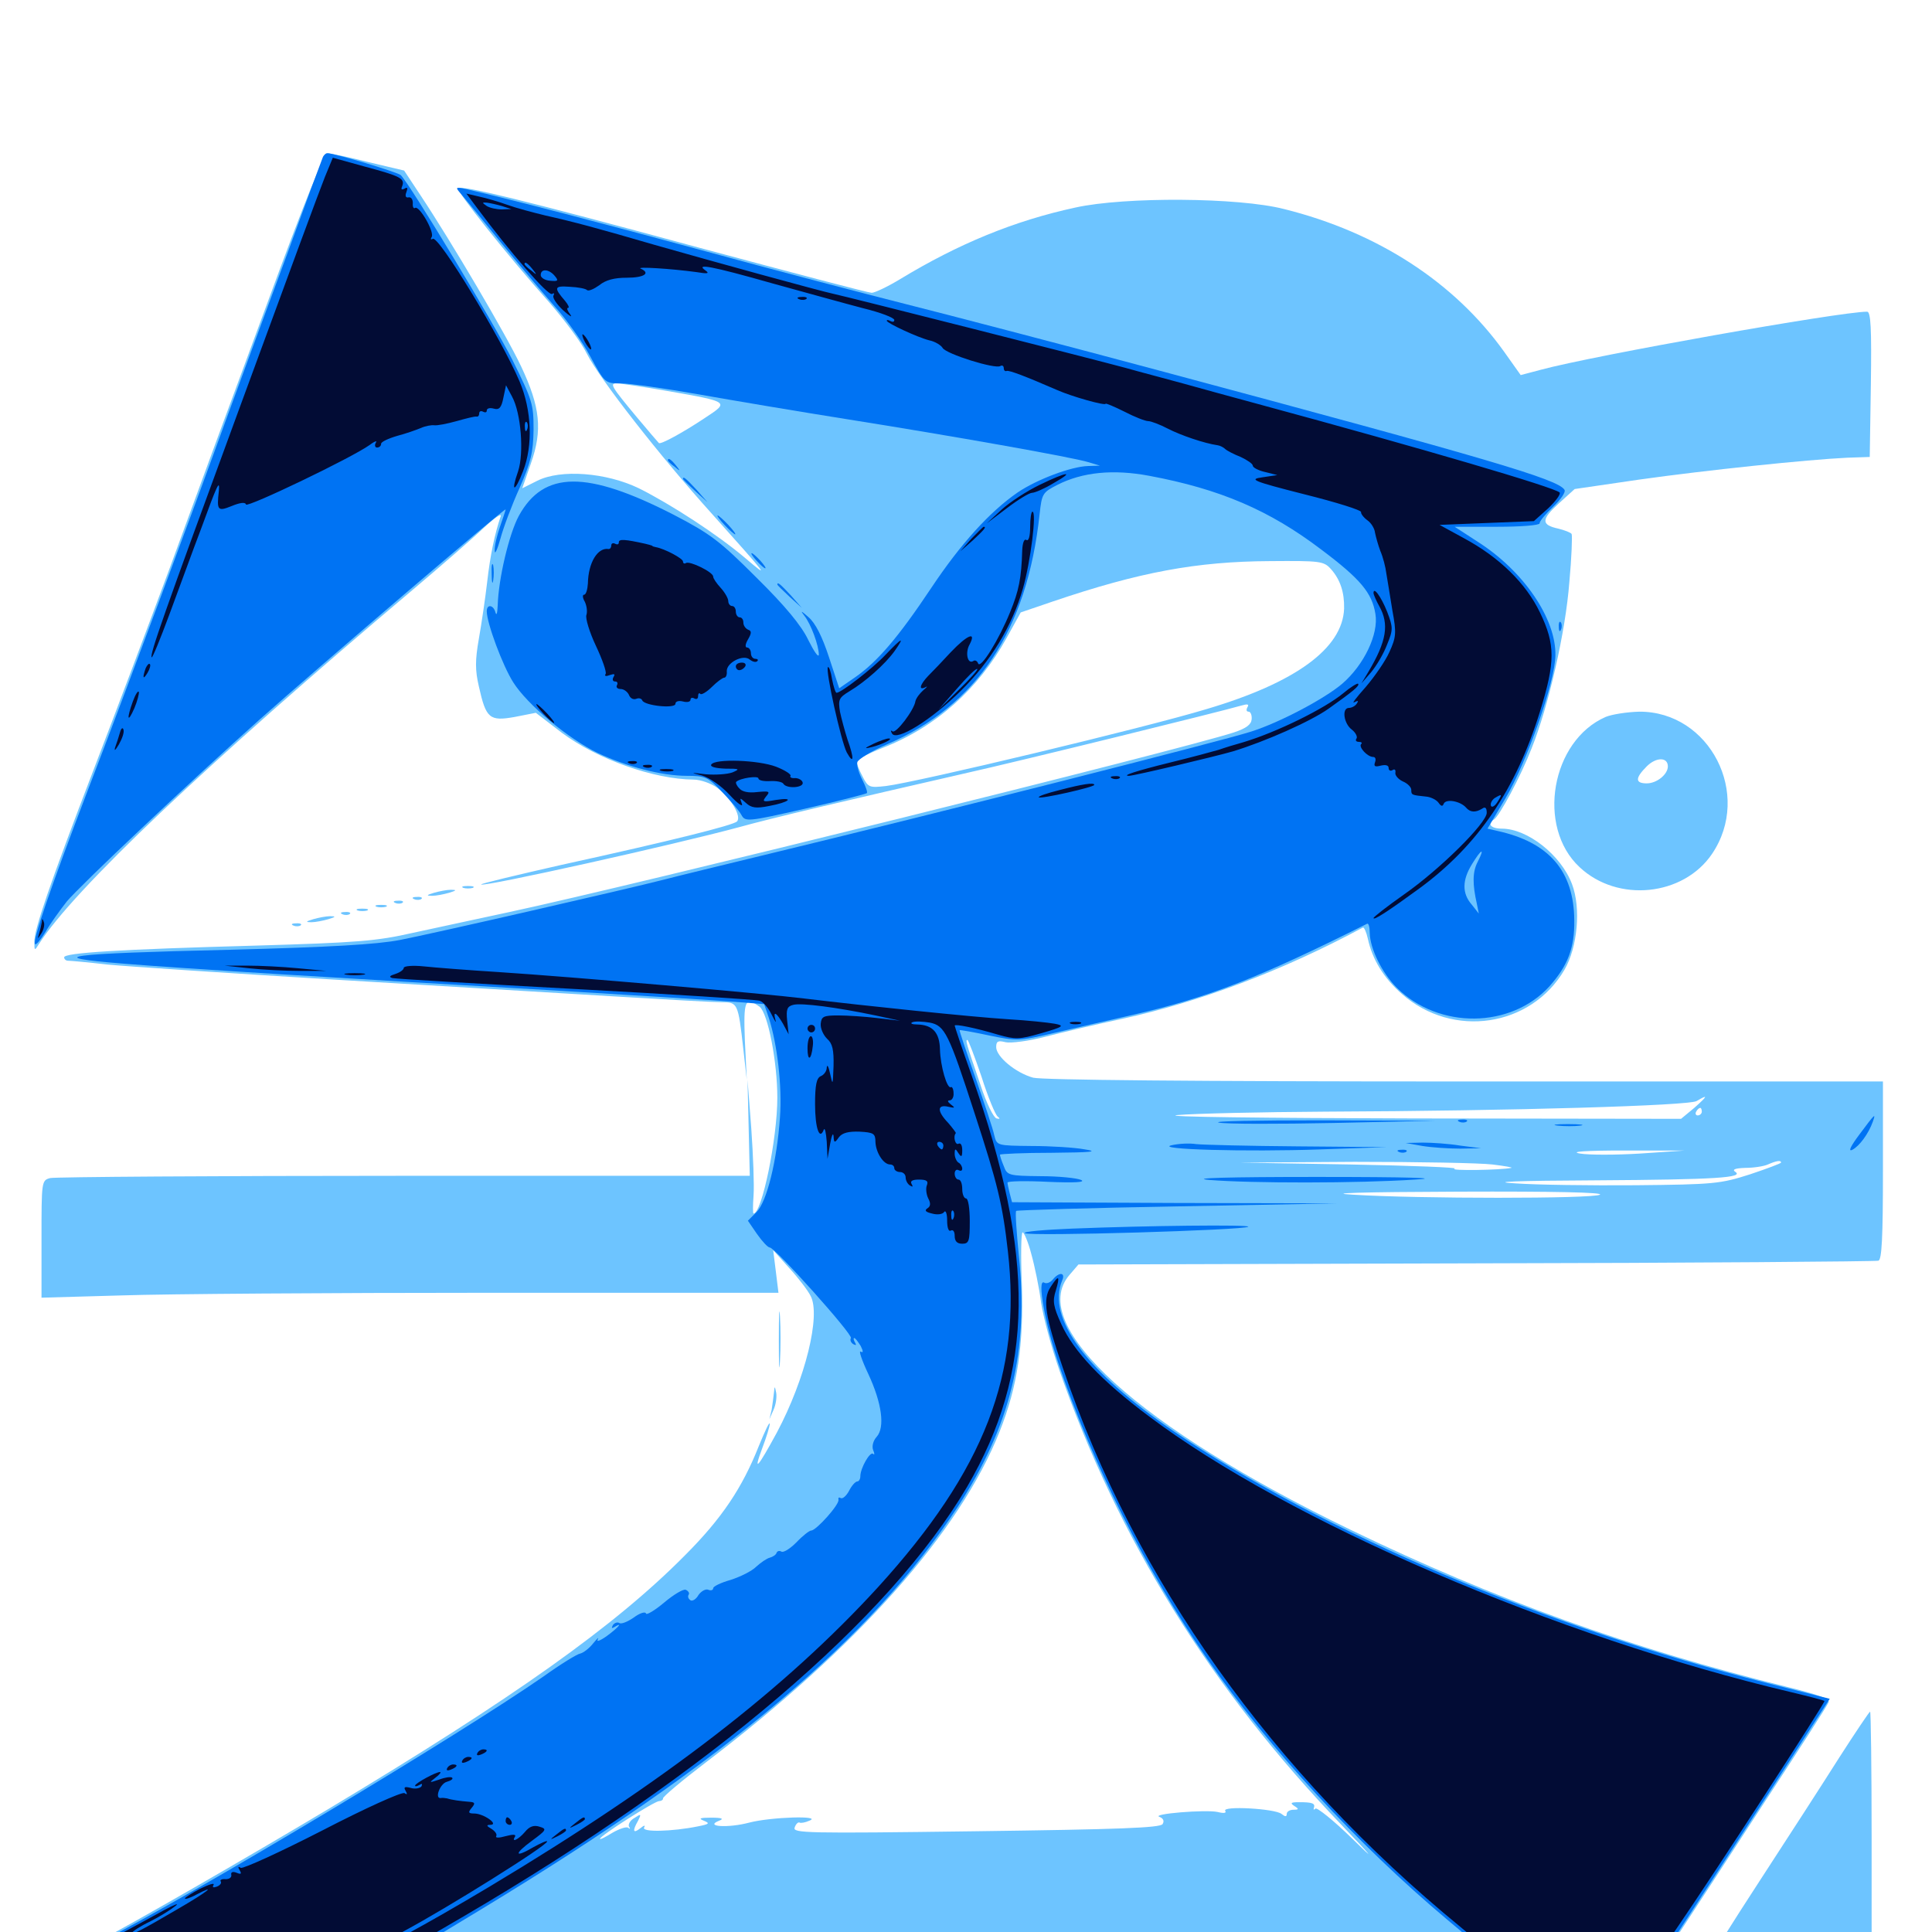<svg xmlns="http://www.w3.org/2000/svg" viewBox="0 -1000 1000 1000">
	<path fill="#6dc4ff" d="M137.305 -840.234C120.898 -795.898 98.633 -735.547 87.891 -706.055C76.953 -676.562 59.18 -629.492 48.438 -601.562C25.586 -541.992 17.578 -518.555 17.773 -512.305C17.773 -507.812 17.969 -507.812 20.117 -511.328C37.891 -539.258 106.836 -604.688 213.867 -694.922C228.906 -707.617 245.508 -722.07 250.781 -727.148C256.055 -732.031 259.766 -734.57 259.18 -732.812C256.055 -723.633 253.711 -712.5 252.148 -698.633C251.172 -690.234 249.219 -677.148 247.852 -669.336C245.898 -658.203 245.898 -653.125 247.852 -644.727C251.562 -628.125 253.32 -626.562 266.406 -628.906L277.344 -631.055L290.82 -620.703C309.18 -607.031 338.281 -596.68 358.984 -596.484C362.5 -596.484 368.164 -594.531 371.289 -592.188C378.32 -586.914 383.984 -577.344 381.445 -574.805C379.492 -572.852 347.656 -564.844 290.625 -552.344C267.383 -547.07 248.633 -542.578 249.023 -542.188C250.391 -540.82 348.633 -562.695 382.617 -571.875C399.414 -576.562 439.258 -585.938 499.023 -599.609C528.711 -606.25 632.422 -631.836 642.383 -634.766C645.703 -635.742 646.68 -635.547 645.703 -633.984C644.922 -632.617 645.117 -631.641 646.289 -631.641C647.266 -631.641 648.047 -629.883 647.852 -627.734C647.656 -625 645.117 -623.047 638.672 -620.898C610.352 -611.719 329.297 -541.992 263.672 -527.93C248.047 -524.609 225.781 -519.727 213.867 -517.188C194.922 -512.891 185.156 -512.109 132.031 -510.547C61.523 -508.594 33.203 -506.836 33.203 -504.492C33.203 -503.516 34.18 -502.734 35.156 -502.734C36.328 -502.734 45.312 -501.953 55.273 -500.781C65.234 -499.805 118.164 -496.289 172.852 -492.969C227.734 -489.648 293.555 -485.742 319.336 -484.18C345.117 -482.617 369.531 -481.25 373.438 -481.25C381.836 -481.25 382.031 -481.055 384.766 -456.836L386.523 -441.211L385.547 -461.328C384.766 -482.227 385.547 -484.375 393.164 -478.906C397.461 -475.586 402.344 -450.391 402.344 -431.836C402.344 -410.547 394.336 -371.875 390.039 -371.875C389.648 -371.875 389.648 -375.977 390.039 -381.25C390.43 -386.328 389.844 -401.953 388.867 -415.82L386.914 -441.211L387.5 -416.406L388.086 -391.406H209.18C110.742 -391.406 28.32 -390.82 25.977 -390.234C21.484 -389.062 21.484 -388.477 21.484 -358.594V-328.32L62.891 -329.492C85.547 -330.273 171.289 -330.859 253.516 -330.859H402.93L401.562 -341.992L400.195 -352.93L408.594 -343.555C413.281 -338.477 418.164 -332.031 419.531 -329.297C425 -319.336 416.797 -286.133 402.148 -258.594C392.188 -240.234 389.648 -237.305 394.531 -250.391C396.68 -256.055 398.438 -261.719 398.438 -263.086C398.242 -264.258 395.898 -259.18 392.773 -251.562C384.18 -229.883 373.633 -214.062 354.492 -194.922C318.359 -158.398 266.016 -121.289 170.312 -63.867C127.539 -38.281 67.773 -3.906 50.391 5.078C42.969 8.789 37.109 12.305 37.109 12.891C37.109 13.477 181.445 14.062 358.008 14.258C534.375 14.453 719.141 15.234 768.555 15.82L858.398 17.188L868.359 1.758C873.828 -6.641 893.555 -36.719 911.914 -65.039C930.469 -93.359 946.094 -117.578 946.484 -118.945C947.266 -120.703 940.43 -123.047 925.391 -126.758C844.336 -146.68 773.828 -172.07 699.414 -208.008C589.844 -260.938 531.25 -314.062 553.516 -340.039L558.203 -345.508L764.062 -346.094C877.148 -346.289 970.898 -347.07 972.266 -347.461C974.023 -348.047 974.609 -359.18 974.609 -394.336V-440.234H758.398C615.625 -440.234 539.453 -441.016 534.766 -442.188C525.586 -444.727 515.625 -453.125 515.625 -458.008C515.625 -461.133 516.602 -461.523 520.508 -460.547C523.047 -459.961 532.617 -461.133 541.406 -463.477C550.391 -465.82 567.969 -469.922 580.859 -472.656C621.094 -481.445 663.672 -497.461 705.469 -519.922C706.055 -520.117 707.227 -517.578 708.008 -514.062C710.352 -503.32 716.211 -493.75 725.586 -485.547C751.953 -462.305 792.383 -468.359 809.766 -498.047C816.602 -509.766 818.359 -530.078 813.672 -542.383C808.008 -557.422 790.625 -571.094 777.344 -571.094C771.68 -571.094 769.531 -573.633 773.242 -575.781C776.172 -577.734 786.914 -597.656 792.773 -612.695C801.562 -634.57 810.352 -673.047 812.305 -698.828C813.477 -711.523 813.867 -722.656 813.477 -723.633C812.891 -724.414 809.766 -725.586 806.641 -726.367C797.656 -728.32 797.656 -731.055 806.641 -739.258L815.039 -746.875L848.438 -751.758C883.008 -756.641 935.547 -762.109 956.055 -763.086L967.773 -763.477L968.359 -801.172C968.75 -829.688 968.359 -838.672 966.406 -838.672C952.539 -838.672 824.805 -816.016 797.461 -808.594L787.109 -805.859L778.516 -817.969C752.93 -853.711 713.281 -879.688 664.648 -891.797C641.211 -897.852 582.227 -898.242 556.641 -892.578C525 -885.742 496.094 -873.828 465.82 -855.469C459.375 -851.562 452.734 -848.438 451.172 -848.438C449.609 -848.438 409.57 -858.984 362.305 -871.68C270.898 -896.484 238.867 -904.297 237.109 -902.539C235.938 -901.367 262.305 -868.164 284.57 -843.164C292.188 -834.375 300.977 -822.656 303.711 -816.992C310.352 -803.906 341.602 -763.867 368.555 -733.984C398.242 -700.781 398.633 -700.195 385.742 -711.133C371.484 -723.242 347.461 -738.867 330.664 -747.266C313.672 -755.469 290.234 -757.227 278.125 -751.172L270.312 -747.266L274.805 -760.156C280.859 -777.344 279.688 -789.258 269.727 -810.352C262.305 -826.172 233.594 -875 217.578 -899.023L209.18 -911.719L191.016 -916.016C181.055 -918.555 171.484 -920.508 169.922 -920.703C167.773 -920.703 158.594 -898.242 137.305 -840.234ZM345.312 -797.656C377.734 -791.992 377.539 -791.992 365.039 -783.789C353.32 -775.977 341.797 -769.727 341.016 -770.703C340.625 -771.094 335.547 -776.953 329.688 -783.984C316.211 -800.195 315.43 -801.562 319.336 -801.562C321.094 -801.562 332.812 -799.805 345.312 -797.656ZM688.867 -705.469C693.75 -700 695.898 -693.359 695.703 -684.961C694.922 -664.453 670.703 -646.68 624.609 -633.008C593.164 -623.438 474.609 -595.117 458.594 -593.164C450 -592.188 449.414 -592.383 446.484 -598.047C444.727 -601.367 443.359 -604.883 443.359 -605.859C443.359 -606.836 449.414 -609.961 456.836 -612.891C484.375 -623.633 506.445 -643.359 521.094 -669.922L528.32 -683.008L544.922 -688.672C589.844 -703.906 619.336 -709.375 657.422 -709.57C683.398 -709.766 685.156 -709.57 688.867 -705.469ZM512.305 -462.305C513.477 -462.891 512.5 -463.281 509.766 -463.281C507.031 -463.281 506.055 -462.891 507.422 -462.305C508.594 -461.914 510.938 -461.914 512.305 -462.305ZM508.008 -442.773C511.328 -432.227 515.234 -422.852 516.406 -422.07C517.773 -420.898 517.578 -420.703 515.82 -421.094C514.258 -421.484 510.547 -429.102 507.617 -438.086C499.805 -460.938 499.609 -461.719 500.781 -461.719C501.172 -461.719 504.492 -453.125 508.008 -442.773ZM876.953 -426.562L870.117 -420.898L731.445 -421.094C655.078 -421.289 600.195 -421.875 609.375 -422.852C618.555 -423.633 652.734 -424.414 685.547 -424.609C784.18 -425 873.828 -427.734 878.125 -430.078C884.375 -433.789 883.984 -432.812 876.953 -426.562ZM880.859 -424.609C880.859 -423.633 879.883 -422.656 878.711 -422.656C877.734 -422.656 877.344 -423.633 877.93 -424.609C878.516 -425.781 879.492 -426.562 880.078 -426.562C880.469 -426.562 880.859 -425.781 880.859 -424.609ZM529.883 -415.43C532.227 -415.82 529.883 -416.211 524.414 -416.211C519.141 -416.211 516.992 -415.82 520.117 -415.43C523.047 -415.039 527.344 -415.039 529.883 -415.43ZM543.555 -415.43C544.727 -416.016 543.75 -416.406 541.016 -416.406C538.281 -416.406 537.305 -416.016 538.672 -415.43C539.844 -415.039 542.188 -415.039 543.555 -415.43ZM793.945 -415.039C730.078 -416.602 667.969 -416.406 641.602 -414.844C624.219 -413.672 625.781 -413.477 654.297 -413.477C672.07 -413.477 704.492 -412.5 726.562 -411.328C748.633 -410.156 789.062 -409.375 816.406 -409.57C865.234 -409.766 865.43 -409.766 833.008 -410.938L799.805 -412.109L823.242 -412.891C841.211 -413.477 834.375 -413.867 793.945 -415.039ZM865.82 -415.43C868.164 -415.82 865.82 -416.211 860.352 -416.211C855.078 -416.211 852.93 -415.82 856.055 -415.43C858.984 -415.039 863.281 -415.039 865.82 -415.43ZM692.969 -409.57C694.727 -410.156 692.773 -410.547 688.477 -410.352C684.18 -410.352 682.617 -409.961 685.156 -409.57C687.5 -409.18 691.016 -409.18 692.969 -409.57ZM849.023 -402.93C836.328 -402.148 822.266 -402.148 817.773 -402.93C812.305 -403.906 820.312 -404.492 840.82 -404.492H872.07ZM793.555 -399.805C795.898 -400.195 793.945 -400.586 789.062 -400.586C784.18 -400.586 782.227 -400.195 784.766 -399.805C787.109 -399.414 791.016 -399.414 793.555 -399.805ZM772.461 -397.266C778.906 -396.484 783.398 -395.703 782.227 -395.508C776.953 -394.336 749.609 -393.945 752.93 -395.117C755.078 -395.703 730.859 -396.68 699.219 -397.266L641.602 -398.242L701.172 -398.633C733.984 -398.633 766.016 -398.047 772.461 -397.266ZM921.875 -398.242C921.875 -397.852 914.648 -395.117 905.859 -392.188C890.625 -387.305 887.305 -386.914 846.68 -386.523C823.047 -386.328 794.922 -386.719 784.18 -387.5C770.703 -388.281 783.984 -388.867 826.367 -389.062C888.281 -389.453 903.125 -390.43 898.047 -393.555C896.484 -394.727 898.242 -395.312 903.32 -395.508C907.617 -395.508 912.891 -396.289 915.039 -397.266C919.531 -399.219 921.875 -399.609 921.875 -398.242ZM847.266 -395.898C849.023 -396.484 847.461 -396.875 843.75 -396.875C840.039 -396.875 838.477 -396.484 840.43 -395.898C842.188 -395.508 845.312 -395.508 847.266 -395.898ZM628.516 -393.945C630.273 -394.531 628.32 -394.922 624.023 -394.727C619.727 -394.727 618.164 -394.336 620.703 -393.945C623.047 -393.555 626.562 -393.555 628.516 -393.945ZM810.156 -393.945C814.062 -394.336 810.352 -394.727 801.758 -394.727C793.164 -394.727 789.844 -394.336 794.531 -393.945C799.023 -393.555 806.055 -393.555 810.156 -393.945ZM664.648 -391.992C669.141 -392.383 665.43 -392.773 656.25 -392.773C647.07 -392.773 643.359 -392.383 648.047 -391.992C652.539 -391.602 659.961 -391.602 664.648 -391.992ZM828.125 -381.641C824.805 -379.492 733.594 -379.492 700.195 -381.641C685.742 -382.422 703.711 -383.008 754.883 -383.203C804.688 -383.398 830.078 -382.812 828.125 -381.641ZM841.406 -380.273C843.164 -380.859 841.602 -381.25 837.891 -381.25C834.18 -381.25 832.617 -380.859 834.57 -380.273C836.328 -379.883 839.453 -379.883 841.406 -380.273ZM659.766 -372.461C662.695 -372.852 659.766 -373.242 653.32 -373.242C646.875 -373.242 644.531 -372.852 648.047 -372.461C651.562 -372.07 656.836 -372.07 659.766 -372.461ZM697.852 -368.555C699.023 -369.141 697.656 -369.531 694.336 -369.531C691.211 -369.531 690.039 -369.141 691.992 -368.555C693.75 -368.164 696.484 -368.164 697.852 -368.555ZM533.789 -350.977C535.547 -344.727 537.891 -333.398 538.867 -325.781C540.039 -318.164 544.141 -302.93 548.047 -291.602C578.32 -204.102 626.953 -125.586 694.141 -55.664C710.938 -38.086 712.5 -35.938 700 -48.242C690.43 -57.617 681.641 -64.648 680.859 -63.867C680.078 -63.086 679.688 -63.281 680.078 -64.258C680.859 -66.602 679.297 -67.188 672.461 -67.188C668.164 -67.188 667.578 -66.797 669.922 -65.234C672.461 -63.672 672.266 -63.281 669.531 -63.281C667.578 -63.281 666.016 -62.305 666.016 -61.133C666.016 -59.57 665.234 -59.57 663.281 -61.133C659.961 -63.867 632.422 -65.43 634.18 -62.695C634.961 -61.523 633.398 -61.328 630.273 -62.109C624.219 -63.477 595.312 -61.133 600.195 -59.57C602.148 -58.789 602.734 -57.422 601.758 -55.859C600.586 -53.906 579.102 -53.125 505.078 -52.148C416.992 -50.977 410.156 -51.172 411.328 -54.102C411.914 -55.859 413.086 -57.031 413.867 -56.641C414.453 -56.25 416.797 -56.641 418.945 -57.617C425.977 -60.352 399.219 -59.57 387.891 -56.641C376.953 -53.711 364.258 -54.492 372.266 -57.617C374.805 -58.594 373.828 -59.18 368.164 -59.18C362.305 -59.18 361.328 -58.789 364.258 -57.617C367.578 -56.25 367.188 -55.859 361.328 -54.688C347.852 -51.953 331.836 -51.562 333.398 -54.102C334.18 -55.469 333.398 -55.273 331.445 -53.711C327.734 -50.781 327.148 -52.148 330.273 -57.617C332.031 -61.133 331.836 -61.328 328.32 -58.984C326.172 -57.812 325 -55.664 325.586 -54.492C326.367 -53.516 326.172 -53.125 325.195 -53.906C324.414 -54.688 320.703 -53.516 316.992 -51.367C313.477 -49.219 310.547 -47.656 310.547 -48.242C310.547 -49.805 338.867 -67.773 341.211 -67.773C342.383 -67.773 343.359 -68.555 343.164 -69.141C342.969 -69.922 352.93 -78.32 365.234 -87.695C443.945 -147.656 496.68 -206.836 517.383 -258.984C526.758 -282.617 529.883 -303.906 528.906 -335.352C528.32 -350 528.516 -362.109 529.297 -362.109C530.078 -362.109 532.227 -357.031 533.789 -350.977ZM714.062 -357.617C712.109 -359.57 675.781 -359.961 675.781 -358.008C675.781 -357.031 667.578 -356.055 657.812 -355.859C641.797 -355.664 641.016 -355.469 650.391 -354.297C670.703 -352.148 712.5 -352.148 713.867 -354.297C714.648 -355.469 714.648 -357.031 714.062 -357.617ZM827.148 -356.25C825.195 -359.18 796.68 -358.789 797.461 -355.859C797.656 -353.906 791.797 -353.125 773.438 -352.734C721.289 -351.758 734.766 -351.172 810.547 -351.172C861.914 -351.172 878.125 -351.562 856.445 -352.344C838.281 -352.93 824.414 -353.711 825.781 -353.906C827.148 -354.102 827.734 -355.273 827.148 -356.25ZM652.344 -60.547C652.344 -60.938 649.805 -61.328 646.484 -61.328C643.359 -61.328 640.625 -60.547 640.625 -59.766C640.625 -58.789 643.359 -58.398 646.484 -58.984C649.805 -59.375 652.344 -60.156 652.344 -60.547ZM701.758 -413.477C699.805 -414.062 700.977 -414.453 704.102 -414.453C707.422 -414.453 708.789 -414.062 707.617 -413.477C706.25 -413.086 703.516 -413.086 701.758 -413.477ZM831.055 -628.906C802.93 -616.602 795.117 -572.07 817.578 -551.172C837.305 -532.617 871.289 -536.133 886.133 -558.008C907.031 -588.867 884.961 -631.836 848.438 -631.641C841.992 -631.445 834.375 -630.273 831.055 -628.906ZM863.281 -603.32C863.281 -599.219 857.617 -594.531 852.344 -594.531C846.289 -594.531 846.289 -597.266 852.344 -603.32C857.227 -608.203 863.281 -608.203 863.281 -603.32ZM239.844 -540.43C238.477 -541.016 239.453 -541.406 242.188 -541.406C244.922 -541.406 245.898 -541.016 244.727 -540.43C243.359 -540.039 241.016 -540.039 239.844 -540.43ZM224.609 -537.891C220.703 -536.719 220.508 -536.328 223.633 -536.328C225.781 -536.328 229.688 -537.109 232.422 -537.891C236.328 -539.062 236.523 -539.453 233.398 -539.453C231.25 -539.453 227.344 -538.672 224.609 -537.891ZM214.453 -534.57C212.891 -535.156 213.477 -535.742 215.625 -535.742C217.773 -535.938 218.945 -535.352 218.164 -534.766C217.578 -534.18 215.82 -533.984 214.453 -534.57ZM204.688 -532.617C203.125 -533.203 203.711 -533.789 205.859 -533.789C208.008 -533.984 209.18 -533.398 208.398 -532.812C207.812 -532.227 206.055 -532.031 204.688 -532.617ZM194.922 -530.664C193.555 -531.25 194.531 -531.641 197.266 -531.641C200 -531.641 200.977 -531.25 199.805 -530.664C198.438 -530.273 196.094 -530.273 194.922 -530.664ZM185.156 -528.711C183.789 -529.297 184.766 -529.688 187.5 -529.688C190.234 -529.688 191.211 -529.297 190.039 -528.711C188.672 -528.32 186.328 -528.32 185.156 -528.711ZM177.344 -526.758C175.781 -527.344 176.367 -527.93 178.516 -527.93C180.664 -528.125 181.836 -527.539 181.055 -526.953C180.469 -526.367 178.711 -526.172 177.344 -526.758ZM162.109 -524.219C158.203 -523.047 158.008 -522.656 161.133 -522.656C163.281 -522.656 167.188 -523.438 169.922 -524.219C173.828 -525.391 174.023 -525.781 170.898 -525.781C168.75 -525.781 164.844 -525 162.109 -524.219ZM151.953 -520.898C150.391 -521.484 150.977 -522.07 153.125 -522.07C155.273 -522.266 156.445 -521.68 155.664 -521.094C155.078 -520.508 153.32 -520.312 151.953 -520.898ZM403.125 -306.445C403.125 -293.555 403.32 -288.477 403.711 -295.312C404.102 -301.953 404.102 -312.5 403.711 -318.75C403.32 -324.805 403.125 -319.336 403.125 -306.445ZM400.586 -279.102C400.391 -276.953 399.805 -273.047 399.414 -270.312L398.242 -265.43L400.391 -270.312C401.562 -272.852 402.148 -276.758 401.758 -279.102C400.977 -282.812 400.977 -282.812 400.586 -279.102ZM951.953 -90.234C943.555 -76.953 925 -48.242 910.742 -26.367C896.484 -4.492 884.766 14.258 884.766 15.039C884.766 16.016 903.711 16.797 926.758 16.797H968.75V-48.633C968.75 -84.57 968.359 -114.062 967.969 -114.062C967.578 -114.062 960.352 -103.32 951.953 -90.234Z"/>
	<path fill="#0073f3" d="M166.992 -918.359C166.406 -916.992 158.008 -894.336 148.438 -867.969C138.672 -841.602 125 -804.688 118.164 -785.938C100 -735.742 65.43 -642.969 45.312 -590.625C25.977 -540.039 16.602 -512.695 18.164 -511.328C18.75 -510.742 21.094 -513.672 23.633 -517.773C25.977 -521.875 31.055 -528.906 34.57 -533.398C41.211 -541.406 98.633 -595.703 134.766 -627.93C164.844 -654.688 261.719 -737.5 261.719 -736.328C261.719 -735.938 260.352 -731.836 258.789 -727.344C257.227 -722.852 255.859 -717.188 256.055 -714.844C256.055 -712.695 257.422 -715.43 258.984 -721.094C260.547 -726.953 265.039 -738.867 268.945 -747.461C274.805 -760.938 275.977 -765.625 276.172 -777.539C276.172 -790.82 275.586 -792.773 265.234 -813.672C255.664 -832.617 212.5 -904.297 207.422 -909.375C206.055 -910.742 173.242 -920.703 169.336 -920.703C168.555 -920.703 167.383 -919.531 166.992 -918.359ZM238.477 -899.805C240.039 -897.852 249.414 -886.719 258.984 -874.805C268.555 -863.086 281.25 -848.047 287.109 -841.406C292.969 -834.961 301.367 -823.242 305.469 -815.625C313.086 -801.562 313.281 -801.562 321.289 -801.562C325.781 -801.562 343.945 -799.023 361.523 -795.898C379.102 -792.773 413.867 -786.914 438.477 -783.008C492.578 -774.414 555.469 -763.281 563.477 -760.742L569.336 -758.984L563.281 -758.789C554.492 -758.594 536.523 -751.758 526.758 -745.117C512.305 -735.156 497.266 -718.555 482.031 -695.703C464.844 -669.922 453.906 -657.227 442.578 -649.414L434.375 -643.75L429.102 -659.766C425.586 -670.508 422.07 -677.539 418.359 -680.664C414.844 -683.789 414.062 -684.18 416.211 -681.445C419.727 -677.148 423.828 -665.82 423.828 -661.133C423.633 -659.375 421.289 -662.891 418.359 -668.75C414.844 -676.172 406.445 -686.328 391.602 -700.977C372.461 -720.117 367.773 -723.633 348.633 -733.594C303.711 -756.641 281.445 -756.445 268.555 -733.008C263.477 -723.633 258.008 -700.391 257.617 -686.719C257.422 -682.617 257.031 -681.055 256.445 -683.008C255.469 -686.914 251.953 -687.5 251.953 -683.594C251.953 -677.539 260.156 -655.469 265.625 -646.875C272.852 -635.352 294.141 -617.578 309.57 -610.156C324.609 -603.125 342.578 -598.438 355.469 -598.438C365.039 -598.438 366.406 -597.852 373.828 -590.039C378.125 -585.547 382.812 -580.078 383.789 -578.125C385.742 -574.609 386.914 -574.609 416.797 -581.445C433.984 -585.352 448.242 -589.062 448.633 -589.453C449.219 -589.844 448.047 -592.969 446.289 -596.484C444.531 -599.805 443.359 -603.906 443.75 -605.469C444.141 -607.031 451.172 -611.328 459.375 -614.844C505.859 -634.961 531.641 -673.828 538.086 -733.789C539.258 -744.531 539.648 -745.117 547.266 -749.023C560.352 -755.664 576.172 -757.227 594.922 -753.711C631.445 -746.875 657.031 -735.938 683.789 -715.625C704.102 -700.391 710.156 -693.164 711.914 -682.227C713.672 -671.875 706.055 -655.859 694.727 -646.094C685.547 -638.281 662.305 -625.977 647.461 -621.289C632.227 -616.406 486.914 -579.492 395.508 -557.422C373.047 -551.953 349.609 -546.289 343.75 -544.727C324.805 -539.844 224.219 -516.797 207.031 -513.477C194.922 -511.133 171.289 -509.766 119.141 -508.398C33.984 -506.445 20.508 -504.688 64.453 -501.172C95.898 -498.633 171.875 -493.945 291.016 -487.109C329.102 -484.766 368.164 -482.422 377.93 -481.641L395.508 -480.273L398.047 -472.852C402.344 -459.18 404.883 -437.695 403.711 -421.68C402.148 -399.023 396.875 -377.93 391.602 -372.656L387.109 -368.164L391.797 -361.328C394.531 -357.422 397.461 -354.297 398.438 -354.297C401.172 -354.297 441.602 -309.18 440.43 -307.422C439.844 -306.445 440.43 -305.078 441.602 -304.297C443.164 -303.516 443.359 -303.711 442.578 -305.078C441.797 -306.445 441.602 -307.422 442.188 -307.422C442.773 -307.422 444.141 -305.469 445.508 -303.32C446.875 -300.586 446.875 -299.609 445.508 -300.391C444.336 -301.172 446.094 -295.898 449.414 -288.867C456.445 -273.828 458.203 -261.133 453.711 -256.25C451.953 -254.297 451.172 -251.367 451.953 -249.414C452.734 -247.656 452.734 -246.68 451.953 -247.461C450.391 -249.023 445.312 -240.039 445.312 -235.938C445.312 -234.375 444.531 -233.203 443.75 -233.203C442.773 -233.203 440.82 -231.055 439.453 -228.32C438.086 -225.781 436.133 -224.023 435.156 -224.609C434.18 -225.195 433.789 -224.805 433.984 -223.828C434.766 -221.484 422.461 -207.812 419.922 -207.812C418.945 -207.812 415.43 -205.078 412.305 -201.758C408.984 -198.438 405.664 -196.289 404.492 -196.875C403.516 -197.461 402.344 -197.266 401.953 -196.289C401.758 -195.312 400 -194.141 398.438 -193.75C396.875 -193.359 393.75 -191.211 391.406 -189.062C389.062 -186.719 383.008 -183.789 378.125 -182.227C373.242 -180.859 369.141 -178.906 369.141 -177.93C369.141 -176.953 367.969 -176.562 366.602 -177.148C365.234 -177.734 362.891 -176.367 361.523 -174.414C360.352 -172.266 358.398 -171.094 357.422 -171.68C356.25 -172.461 355.859 -173.633 356.445 -174.609C357.031 -175.391 356.25 -176.562 354.883 -177.148C353.516 -177.539 348.633 -174.609 343.75 -170.508C338.867 -166.406 334.57 -163.867 334.375 -164.844C333.984 -166.016 331.055 -165.039 327.93 -162.695C324.805 -160.547 321.484 -159.18 320.508 -159.961C319.531 -160.547 317.969 -159.961 317.188 -158.789C316.406 -157.227 316.602 -157.031 317.969 -157.812C322.656 -160.742 320.117 -157.617 314.258 -153.32C310.742 -150.781 308.594 -150 309.375 -151.367C310.156 -152.93 309.18 -151.953 307.031 -149.414C304.883 -146.68 301.953 -144.531 300.391 -144.141C298.828 -143.945 290.234 -138.672 281.25 -132.227C237.891 -102.148 103.906 -21.68 50.391 6.055C44.141 9.375 39.062 12.305 39.062 12.891C39.062 13.477 77.539 13.477 124.414 12.891L209.961 11.914L250 -12.305C375.586 -88.477 451.367 -152.344 495.508 -219.727C523.047 -261.914 532.617 -300.781 527.344 -350.195C526.172 -362.305 525.391 -372.656 525.977 -373.242C526.562 -373.633 564.258 -374.805 609.766 -375.586L692.383 -377.148L608.203 -377.344L523.828 -377.734L522.656 -382.227C522.07 -384.57 521.484 -387.109 521.484 -387.891C521.484 -388.672 530.859 -388.867 542.578 -388.281C556.445 -387.695 562.109 -388.086 559.57 -389.258C557.422 -390.234 548.047 -391.211 538.477 -391.211C522.07 -391.406 521.289 -391.602 519.531 -396.484C518.359 -399.219 517.578 -401.758 517.578 -402.344C517.578 -402.734 529.688 -403.32 544.531 -403.32C565.039 -403.516 568.945 -403.906 561.523 -405.078C556.25 -406.055 543.75 -406.836 533.789 -406.836C516.016 -407.031 516.016 -407.031 514.648 -412.305C514.062 -415.43 509.57 -428.711 504.883 -442.188C500.195 -455.469 496.484 -466.602 496.68 -466.797C496.875 -466.992 503.711 -465.82 511.914 -464.062C526.172 -461.133 527.539 -461.133 545.117 -465.234C555.273 -467.578 573.633 -471.875 585.938 -474.609C625.977 -483.789 651.758 -493.945 707.617 -521.875C708.398 -522.266 708.984 -520.117 708.984 -516.992C709.18 -508.984 715.234 -496.484 723.047 -488.672C744.727 -467.188 782.031 -467.578 801.953 -489.453C811.523 -500.195 815.039 -509.375 814.844 -523.633C814.648 -549.219 801.758 -564.062 775 -569.922L769.922 -571.094L779.297 -586.914C790.234 -605.469 804.883 -646.875 805.078 -660.742C805.469 -679.688 788.672 -704.492 764.648 -719.727L752.93 -727.344H775C787.305 -727.344 796.875 -728.125 796.875 -729.102C796.875 -730.273 800 -733.984 803.906 -737.695C807.812 -741.406 810.547 -745.312 809.766 -746.484C806.445 -751.953 770.508 -762.5 600 -808.203C549.023 -821.875 489.844 -837.305 468.164 -842.773C446.484 -848.242 400.195 -860.352 365.234 -869.922C311.328 -884.57 265.625 -896.484 241.211 -902.148C235.742 -903.32 235.547 -903.125 238.477 -899.805ZM764.844 -553.906C762.109 -548.633 762.109 -542.383 764.453 -532.031L765.43 -527.148L761.719 -531.836C756.641 -537.695 756.836 -544.531 761.914 -552.734C766.797 -560.742 768.75 -561.523 764.844 -553.906ZM781.836 -522.852C783.008 -523.438 782.031 -523.828 779.297 -523.828C776.562 -523.828 775.586 -523.438 776.953 -522.852C778.125 -522.461 780.469 -522.461 781.836 -522.852ZM345.703 -761.719C345.703 -761.328 347.266 -759.766 349.219 -758.398C352.148 -755.859 352.344 -756.055 349.805 -759.18C347.266 -762.305 345.703 -763.281 345.703 -761.719ZM353.516 -752.148C353.516 -751.758 356.445 -749.023 359.961 -745.703L366.211 -740.039L360.547 -746.484C355.078 -752.344 353.516 -753.711 353.516 -752.148ZM375 -728.32C377.539 -725.586 380.078 -723.438 380.469 -723.438C381.055 -723.438 379.492 -725.586 376.953 -728.32C374.414 -731.055 371.875 -733.203 371.484 -733.203C370.898 -733.203 372.461 -731.055 375 -728.32ZM391.602 -709.766C393.555 -707.617 395.508 -705.859 396.094 -705.859C396.68 -705.859 395.508 -707.617 393.555 -709.766C391.602 -711.914 389.648 -713.672 389.062 -713.672C388.477 -713.672 389.648 -711.914 391.602 -709.766ZM254.492 -702.93C254.492 -698.633 254.883 -697.07 255.273 -699.609C255.664 -701.953 255.664 -705.469 255.273 -707.422C254.688 -709.18 254.297 -707.227 254.492 -702.93ZM402.344 -697.461C402.344 -697.07 405.273 -694.336 408.789 -691.016L415.039 -685.352L409.375 -691.797C403.906 -697.656 402.344 -699.023 402.344 -697.461ZM806.836 -675.391C806.836 -673.242 807.422 -672.656 808.008 -674.219C808.594 -675.586 808.398 -677.344 807.812 -677.93C807.227 -678.711 806.641 -677.539 806.836 -675.391ZM962.5 -412.891C957.812 -406.641 956.445 -403.711 958.789 -404.883C962.5 -406.836 967.188 -413.281 969.336 -419.336C971.094 -424.219 970.508 -423.633 962.5 -412.891ZM630.859 -418.945C627.148 -419.727 650.781 -420.117 683.594 -420.117L743.164 -419.922L690.43 -418.75C661.523 -418.164 634.57 -418.164 630.859 -418.945ZM755.469 -419.336C753.906 -419.922 754.492 -420.508 756.641 -420.508C758.789 -420.703 759.961 -420.117 759.18 -419.531C758.594 -418.945 756.836 -418.75 755.469 -419.336ZM806.25 -417.383C802.734 -417.773 805.078 -418.164 811.523 -418.164C817.969 -418.164 820.898 -417.773 817.969 -417.383C815.039 -416.992 809.766 -416.992 806.25 -417.383ZM606.445 -407.227C609.766 -408.008 615.43 -408.398 619.141 -407.812C622.852 -407.422 646.68 -406.836 671.875 -406.641L717.773 -406.25L683.594 -405.078C644.922 -403.711 597.07 -405.078 606.445 -407.227ZM736.328 -406.836L727.539 -408.398L736.328 -408.594C741.211 -408.594 750 -408.008 755.859 -407.031L766.602 -405.664L755.859 -405.469C750 -405.469 741.211 -406.055 736.328 -406.836ZM724.219 -403.711C722.656 -404.297 723.242 -404.883 725.391 -404.883C727.539 -405.078 728.711 -404.492 727.93 -403.906C727.344 -403.32 725.586 -403.125 724.219 -403.711ZM625.977 -389.258C647.852 -387.5 702.734 -387.5 732.422 -389.453C747.07 -390.234 729.688 -390.82 681.641 -390.82C635.938 -390.82 615.039 -390.234 625.977 -389.258ZM554.688 -364.062C540.234 -363.477 529.297 -362.5 530.469 -361.719C533.008 -359.961 644.336 -363.281 646.094 -365.039C647.266 -366.211 593.359 -365.625 554.688 -364.062ZM544.922 -337.695C543.555 -336.133 541.602 -335.352 540.43 -336.133C536.719 -338.281 540.82 -315.234 547.852 -294.336C564.844 -243.555 593.555 -186.328 624.805 -141.406C657.422 -94.336 702.734 -45.312 749.023 -6.445L774.414 14.844H816.602H858.984L891.211 -34.57C908.789 -61.523 928.711 -92.188 935.156 -102.344L947.07 -120.703L914.453 -128.906C800.391 -157.617 685.156 -206.641 607.812 -258.984C562.109 -290.234 541.602 -317.773 549.805 -337.305C551.562 -341.406 548.242 -341.797 544.922 -337.695Z"/>
	<path fill="#020c35" d="M168.164 -908.398C164.258 -898.438 152.148 -865.625 123.633 -787.891C84.766 -682.031 77.344 -660.938 78.516 -659.766C78.906 -659.375 83.008 -669.336 87.695 -682.031C92.383 -694.531 99.609 -714.648 104.102 -726.367C112.305 -748.828 113.867 -752.344 113.281 -745.898C112.109 -735.742 112.695 -735.156 119.922 -738.086C124.219 -739.844 126.953 -740.234 127.344 -738.867C127.93 -737.109 181.836 -762.891 191.406 -769.727C193.945 -771.68 195.508 -772.07 194.531 -770.898C193.75 -769.531 194.141 -768.359 195.117 -768.359C196.289 -768.359 197.266 -769.141 197.266 -770.312C197.266 -771.289 200.977 -773.047 205.664 -774.414C210.156 -775.586 215.625 -777.539 217.969 -778.516C220.117 -779.492 223.242 -780.078 224.805 -779.883C226.367 -779.688 231.445 -780.664 236.328 -782.031C241.211 -783.398 245.703 -784.57 246.68 -784.375C247.461 -784.18 248.047 -784.961 248.047 -786.133C248.047 -787.109 249.023 -787.5 250 -786.914C251.172 -786.328 251.953 -786.523 251.953 -787.5C251.953 -788.672 253.516 -789.062 255.664 -788.477C258.398 -787.695 259.57 -789.062 260.547 -794.141L261.914 -800.586L265.039 -794.727C269.727 -786.133 271.289 -765.43 268.164 -756.055C264.258 -744.922 266.406 -744.922 270.703 -756.055C275.977 -769.531 275.195 -787.695 268.945 -802.539C259.57 -824.609 226.953 -878.32 224.023 -876.367C223.047 -875.781 222.656 -876.172 223.438 -877.344C225 -879.883 216.992 -893.75 214.844 -892.383C214.062 -891.797 213.477 -892.969 213.672 -894.922C213.672 -896.68 212.891 -898.047 211.523 -897.852C209.961 -897.461 209.57 -898.633 210.352 -900.586C211.133 -902.734 210.938 -903.32 209.375 -902.344C207.812 -901.562 207.422 -901.953 208.203 -903.711C209.57 -907.617 207.422 -908.789 188.477 -913.867L172.266 -918.359ZM272.852 -777.734C272.266 -776.172 271.68 -776.758 271.68 -778.906C271.484 -781.055 272.07 -782.227 272.656 -781.445C273.242 -780.859 273.438 -779.102 272.852 -777.734ZM247.07 -892.188C264.062 -869.336 283.789 -846.68 285.742 -847.852C286.719 -848.438 287.109 -848.242 286.523 -847.07C285.742 -846.094 288.086 -842.578 291.406 -839.453C294.922 -836.328 296.484 -835.352 295.117 -837.305C293.75 -839.062 293.164 -840.625 293.945 -840.625C294.922 -840.625 294.141 -842.188 292.578 -844.141C286.523 -851.172 286.719 -852.148 294.922 -851.562C299.219 -851.367 303.32 -850.586 303.906 -849.805C304.688 -849.219 307.422 -850.391 310.156 -852.344C313.477 -855.078 317.969 -856.25 324.414 -856.25C333.398 -856.25 336.914 -858.594 331.641 -860.938C328.906 -862.109 347.461 -860.938 360.352 -859.18C366.211 -858.203 367.383 -858.398 365.234 -859.961C359.57 -863.867 368.164 -862.305 399.805 -853.32C416.797 -848.633 437.891 -842.773 446.875 -840.43C455.664 -838.281 462.891 -835.547 462.891 -834.375C462.891 -833.398 462.109 -833.203 460.938 -833.789C459.961 -834.375 458.984 -834.57 458.984 -833.984C458.984 -832.812 474.805 -825.391 481.055 -823.828C483.984 -823.242 487.109 -821.289 487.891 -819.922C489.648 -816.797 515.234 -808.789 517.773 -810.547C518.75 -811.133 519.531 -810.547 519.531 -809.57C519.531 -808.398 520.117 -807.617 521.094 -808.008C522.461 -808.398 530.664 -805.273 546.875 -798.242C554.688 -794.727 572.266 -789.844 572.266 -791.016C572.266 -791.406 576.562 -789.648 582.031 -786.914C587.305 -784.18 592.773 -782.031 594.336 -782.031C595.703 -782.031 600.391 -780.273 604.492 -778.125C611.328 -774.609 623.438 -770.508 630.273 -769.531C631.641 -769.336 633.398 -768.359 634.18 -767.578C634.961 -766.797 638.672 -764.844 642.188 -763.477C645.508 -761.914 648.438 -759.961 648.438 -758.984C648.438 -758.008 651.367 -756.445 654.883 -755.664L661.133 -754.102L653.32 -752.93C646.289 -751.953 648.242 -750.977 675.195 -744.141C691.602 -740.039 704.688 -735.938 704.492 -734.961C704.297 -734.18 705.664 -732.227 707.812 -730.664C709.766 -729.297 711.523 -726.367 711.719 -724.219C712.109 -722.266 713.281 -717.969 714.453 -714.844C715.82 -711.719 717.188 -706.445 717.578 -703.125C718.164 -699.805 719.531 -691.211 720.703 -683.984C722.852 -672.461 722.656 -670.117 719.141 -662.5C717.188 -658.008 711.523 -649.805 706.836 -644.336C702.148 -639.062 699.414 -635.547 700.977 -636.523C702.93 -637.5 703.32 -637.305 702.344 -635.938C701.562 -634.57 699.609 -633.594 698.242 -633.594C694.336 -633.594 695.508 -625.391 699.805 -622.266C701.562 -620.898 702.734 -618.75 702.148 -617.773C701.367 -616.797 701.953 -616.016 703.32 -616.016C704.688 -616.016 705.273 -615.43 704.492 -614.844C703.125 -613.281 707.812 -608.203 710.742 -608.203C711.914 -608.203 712.305 -607.031 711.719 -605.469C710.938 -603.32 711.719 -602.93 714.648 -603.711C717.188 -604.297 718.75 -603.906 718.75 -602.539C718.75 -601.172 719.727 -600.781 720.703 -601.367C721.875 -602.148 722.461 -601.562 722.266 -600.195C721.875 -598.828 723.633 -596.68 726.172 -595.508C728.516 -594.531 730.469 -592.578 730.469 -591.211C730.469 -588.477 730.664 -588.477 738.086 -587.695C740.625 -587.5 743.555 -585.938 744.531 -584.57C745.898 -582.617 746.68 -582.422 747.266 -583.984C748.438 -586.719 755.859 -585.352 758.789 -582.031C760.938 -579.492 763.672 -579.297 767.188 -581.445C768.75 -582.617 769.531 -581.836 769.531 -579.297C769.531 -574.023 745.312 -550 726.562 -536.914C717.969 -530.859 710.938 -525.391 710.938 -524.805C710.938 -523.438 718.75 -528.516 734.766 -540.234C764.844 -562.305 784.57 -591.211 797.07 -631.641C805.078 -657.422 805.078 -666.406 797.07 -683.008C789.844 -698.047 776.172 -711.523 757.617 -721.484L745.117 -728.32L769.531 -729.297L793.945 -730.273L801.367 -736.914C805.273 -740.625 808.008 -744.336 807.227 -745.117C804.102 -747.852 737.891 -767.383 651.367 -790.82C638.477 -794.336 621.094 -799.023 612.891 -801.367C604.492 -803.711 590.82 -807.227 582.617 -809.57C563.086 -814.844 438.086 -846.484 431.641 -847.852C425 -849.219 367.578 -865.039 338.867 -873.242C309.375 -881.836 297.07 -885.156 282.227 -888.477C275.781 -890.039 266.992 -892.383 262.695 -893.945C258.398 -895.508 251.758 -897.461 248.047 -898.242L241.406 -899.805ZM259.766 -893.359L264.648 -891.797L259.766 -891.602C257.031 -891.602 253.516 -892.383 251.953 -893.359C249.414 -895.117 249.414 -895.312 251.953 -895.117C253.516 -894.922 257.031 -894.141 259.766 -893.359ZM356.836 -864.844C357.617 -865.43 356.445 -866.016 354.297 -865.82C352.148 -865.82 351.562 -865.234 353.125 -864.648C354.492 -864.062 356.25 -864.258 356.836 -864.844ZM275.586 -860.742C278.125 -857.617 277.93 -857.422 275 -859.961C273.047 -861.328 271.484 -862.891 271.484 -863.281C271.484 -864.844 273.047 -863.867 275.586 -860.742ZM287.109 -857.227C289.258 -854.688 288.867 -854.297 284.766 -854.688C282.031 -854.883 279.883 -856.25 279.883 -857.617C279.883 -861.133 284.18 -860.742 287.109 -857.227ZM470.117 -833.594C470.898 -834.18 469.727 -834.766 467.578 -834.57C465.43 -834.57 464.844 -833.984 466.406 -833.398C467.773 -832.812 469.531 -833.008 470.117 -833.594ZM775 -584.766C773.633 -582.617 772.07 -581.836 771.68 -583.008C771.289 -584.18 772.266 -585.938 773.633 -586.914C777.539 -589.258 777.734 -589.062 775 -584.766ZM413.672 -845.117C412.109 -845.703 412.695 -846.289 414.844 -846.289C416.992 -846.484 418.164 -845.898 417.383 -845.312C416.797 -844.727 415.039 -844.531 413.672 -845.117ZM302.734 -823.047C303.906 -820.898 305.273 -819.141 305.859 -819.141C306.25 -819.141 305.859 -820.898 304.688 -823.047C303.516 -825.195 302.148 -826.953 301.562 -826.953C301.172 -826.953 301.562 -825.195 302.734 -823.047ZM538.086 -749.023C531.641 -745.898 522.852 -740.234 518.555 -736.328L510.742 -729.102L521.094 -736.914C526.953 -741.406 532.812 -744.922 534.18 -744.922C535.547 -744.922 540.625 -747.07 545.117 -749.805C556.836 -756.445 552.539 -756.055 538.086 -749.023ZM533.203 -727.148C533.203 -722.461 532.422 -719.727 531.25 -720.508C530.078 -721.289 529.297 -718.945 529.102 -715.234C528.711 -700.781 527.344 -694.141 522.852 -683.203C516.992 -668.75 507.422 -653.32 506.25 -656.641C505.859 -657.812 504.688 -658.594 503.711 -657.812C500.781 -656.055 499.414 -662.305 501.953 -666.602C505.469 -673.438 500.586 -671.289 492.188 -662.5C487.891 -657.812 482.617 -652.344 480.469 -650.195C476.172 -645.703 475.195 -642.383 479.102 -644.336C480.273 -645.117 479.883 -644.336 477.93 -642.773C475.977 -641.016 474.219 -638.672 473.828 -637.109C473.242 -632.617 463.672 -619.922 461.914 -621.484C460.938 -622.266 460.938 -621.68 461.719 -620.312C464.062 -616.211 481.836 -627.148 497.266 -642.383C512.891 -657.812 523.828 -675.781 529.492 -695.508C533.398 -709.18 536.719 -735.156 534.375 -735.156C533.789 -735.156 533.203 -731.641 533.203 -727.148ZM496.094 -642.773L485.742 -632.617L495.312 -643.555C500.586 -649.609 505.273 -654.297 505.859 -653.711C506.25 -653.32 501.953 -648.438 496.094 -642.773ZM502.734 -721.094L497.07 -714.648L503.516 -720.312C509.375 -725.781 510.742 -727.344 509.18 -727.344C508.789 -727.344 506.055 -724.414 502.734 -721.094ZM320.312 -719.336C320.312 -718.164 319.531 -717.969 318.359 -718.555C317.383 -719.141 316.406 -718.75 316.406 -717.773C316.406 -716.602 315.82 -715.82 315.039 -715.82C309.375 -716.797 304.492 -708.789 304.297 -698.047C304.102 -694.922 303.32 -692.188 302.344 -692.188C301.367 -692.188 301.562 -690.43 302.734 -688.477C303.711 -686.328 304.102 -683.398 303.516 -681.641C302.93 -680.078 305.078 -672.852 308.398 -665.82C311.719 -658.789 314.062 -652.148 313.477 -651.172C312.695 -650 313.672 -649.805 315.625 -650.586C317.969 -651.367 318.555 -651.172 317.578 -649.609C316.797 -648.242 317.188 -647.266 318.359 -647.266C319.531 -647.266 319.922 -646.484 319.336 -645.312C318.75 -644.336 319.531 -643.359 321.289 -643.359C322.852 -643.359 324.805 -641.992 325.586 -640.234C326.172 -638.672 327.734 -637.695 329.297 -638.281C330.664 -638.867 332.031 -638.477 332.422 -637.5C333.398 -634.766 349.609 -633.008 349.609 -635.742C349.609 -636.914 351.172 -637.5 353.516 -636.914C355.664 -636.328 357.422 -636.719 357.422 -637.891C357.422 -638.867 358.398 -639.062 359.375 -638.477C360.547 -637.891 361.328 -638.281 361.328 -639.648C361.328 -641.016 361.914 -641.602 362.5 -640.82C363.086 -640.234 365.82 -641.797 368.555 -644.531C371.094 -647.07 374.023 -649.219 374.805 -649.219C375.781 -649.219 376.367 -650.781 376.172 -652.539C375.977 -657.031 384.766 -661.523 388.086 -658.594C389.648 -657.422 391.211 -657.031 391.992 -657.812C392.578 -658.398 392.188 -658.984 391.016 -658.984C389.648 -658.984 388.672 -660.352 388.672 -661.914C388.672 -663.477 387.695 -664.844 386.719 -664.844C385.547 -664.844 385.742 -666.602 387.109 -668.945C389.062 -672.266 389.062 -673.438 387.305 -674.023C385.938 -674.609 384.766 -676.172 384.766 -677.734C384.766 -679.297 383.984 -680.469 382.812 -680.469C381.836 -680.469 380.859 -681.836 380.859 -683.398C380.859 -684.961 380.078 -686.328 378.906 -686.328C377.93 -686.328 376.953 -687.5 376.953 -688.867C376.953 -690.234 375.195 -693.359 373.047 -695.703C370.898 -698.047 369.141 -700.586 369.141 -701.562C369.141 -703.906 357.031 -709.766 355.078 -708.594C354.297 -708.008 353.516 -708.398 353.516 -709.375C353.516 -710.938 343.945 -716.016 339.453 -716.797C338.477 -716.992 337.695 -717.188 337.5 -717.578C337.109 -717.773 335.547 -718.164 333.984 -718.555C323.438 -720.898 320.312 -721.094 320.312 -719.336ZM710.938 -692.773C711.133 -691.992 712.305 -689.062 713.867 -686.328C719.141 -676.953 717.773 -668.164 708.203 -652.148L704.688 -646.289L709.766 -652.148C712.5 -655.469 716.211 -661.719 717.969 -666.406C721.094 -674.023 721.094 -675.195 717.969 -683.398C714.844 -691.211 710.742 -696.875 710.938 -692.773ZM458.203 -660.938C451.562 -653.906 435.352 -641.406 433.008 -641.406C432.422 -641.406 431.445 -644.531 430.664 -648.438C430.078 -652.344 429.102 -655.078 428.516 -654.688C427.148 -653.125 435.352 -616.211 438.281 -610.547C441.992 -603.906 442.188 -607.422 438.672 -617.188C437.305 -621.484 435.547 -627.93 434.766 -631.641C433.789 -637.891 434.18 -638.867 439.648 -642.188C447.852 -647.07 458.203 -656.25 463.086 -663.086C468.555 -670.898 466.992 -670.117 458.203 -660.938ZM75.391 -654.102C73.633 -649.023 74.023 -647.852 76.367 -651.758C77.539 -653.711 78.125 -655.859 77.539 -656.25C77.148 -656.836 76.172 -655.859 75.391 -654.102ZM380.859 -655.078C380.859 -654.102 381.641 -653.125 382.617 -653.125C383.789 -653.125 385.156 -654.102 385.742 -655.078C386.328 -656.25 385.547 -657.031 383.984 -657.031C382.227 -657.031 380.859 -656.25 380.859 -655.078ZM695.312 -641.211C685.938 -633.398 661.133 -621.094 643.555 -615.82C639.258 -614.648 633.594 -612.891 630.859 -611.914C628.125 -611.133 616.797 -608.008 605.469 -605.273C588.086 -600.977 580.273 -598.438 584.375 -598.438C586.914 -598.438 628.906 -608.398 638.281 -611.133C654.883 -616.211 678.32 -626.562 687.695 -633.203C700.586 -642.383 703.906 -645.117 702.93 -646.094C702.539 -646.484 699.023 -644.336 695.312 -641.211ZM68.75 -636.914C65.43 -627.734 66.016 -625.391 69.531 -633.398C71.094 -637.109 72.07 -641.016 71.875 -641.797C71.484 -642.773 70.117 -640.625 68.75 -636.914ZM281.25 -630.664C283.789 -627.93 286.328 -625.781 286.719 -625.781C287.305 -625.781 285.742 -627.93 283.203 -630.664C280.664 -633.398 278.125 -635.547 277.734 -635.547C277.148 -635.547 278.711 -633.398 281.25 -630.664ZM62.109 -620.898C61.523 -618.75 60.352 -615.234 59.57 -613.086C58.984 -610.938 59.766 -611.719 61.523 -614.648C63.281 -617.773 64.453 -621.094 63.867 -622.461C63.477 -623.633 62.695 -623.047 62.109 -620.898ZM452.148 -615.039C447.266 -612.695 447.07 -612.305 451.172 -613.281C456.641 -614.648 462.891 -617.773 459.961 -617.773C458.984 -617.773 455.469 -616.602 452.148 -615.039ZM325.781 -604.883C324.219 -605.469 324.805 -606.055 326.953 -606.055C329.102 -606.25 330.273 -605.664 329.492 -605.078C328.906 -604.492 327.148 -604.297 325.781 -604.883ZM368.164 -604.297C367.383 -603.125 370.312 -602.344 375.391 -602.148C382.812 -602.148 383.203 -601.953 379.102 -600.195C376.367 -599.219 370.312 -598.828 365.43 -599.219C357.227 -600.195 357.031 -600.195 363.281 -598.633C367.188 -597.461 373.242 -593.359 377.734 -588.477C381.836 -583.984 384.766 -582.031 383.984 -583.984C382.812 -587.305 382.812 -587.305 386.133 -584.375C388.867 -581.836 391.406 -581.445 398.047 -582.812C408.594 -584.766 411.719 -587.5 401.562 -585.938C394.922 -584.766 394.336 -584.961 396.484 -587.695C398.828 -590.43 398.242 -590.625 391.992 -590.039C387.305 -589.453 383.984 -590.234 382.617 -591.992C381.25 -593.359 380.664 -594.922 381.055 -595.312C383.008 -597.266 392.578 -598.633 392.578 -597.07C392.578 -596.094 395.312 -595.508 398.438 -595.703C401.758 -595.898 404.883 -595.312 405.469 -594.336C407.031 -591.602 416.406 -592.188 415.43 -595.117C415.039 -596.289 413.281 -597.266 411.523 -597.266C409.766 -597.07 408.594 -597.656 409.18 -598.438C409.57 -599.219 406.25 -601.367 401.758 -603.125C392.578 -606.641 370.117 -607.422 368.164 -604.297ZM333.594 -602.93C332.031 -603.516 332.617 -604.102 334.766 -604.102C336.914 -604.297 338.086 -603.711 337.305 -603.125C336.719 -602.539 334.961 -602.344 333.594 -602.93ZM342.383 -600.977C340.43 -601.562 341.602 -601.953 344.727 -601.953C348.047 -601.953 349.414 -601.562 348.242 -600.977C346.875 -600.586 344.141 -600.586 342.383 -600.977ZM575.781 -597.07C574.219 -597.656 574.805 -598.242 576.953 -598.242C579.102 -598.438 580.273 -597.852 579.492 -597.266C578.906 -596.68 577.148 -596.484 575.781 -597.07ZM548.242 -591.016C541.992 -589.453 537.305 -587.891 537.695 -587.305C538.672 -586.328 566.406 -592.578 566.406 -593.75C566.406 -595.117 560.156 -594.141 548.242 -591.016ZM21.68 -522.852C21.484 -521.68 20.898 -518.945 20.312 -516.992C19.336 -513.672 19.336 -513.672 21.484 -516.992C22.656 -518.945 23.242 -521.484 22.656 -522.852C22.07 -524.609 21.68 -524.609 21.68 -522.852ZM128.906 -498.828C135.938 -498.047 147.852 -497.461 155.273 -497.461H168.945L154.297 -498.828C146.289 -499.609 134.375 -500.195 127.93 -500.195H116.211ZM208.984 -499.023C208.984 -498.047 207.031 -496.68 204.688 -495.898C201.562 -494.922 201.172 -494.336 203.125 -493.75C204.688 -493.359 247.461 -490.82 297.852 -488.086C348.438 -485.352 391.211 -482.617 393.164 -482.031C395.117 -481.445 397.852 -478.125 399.414 -474.805C401.172 -471.289 401.953 -470.117 401.367 -472.07C400 -476.953 401.758 -476.172 405.273 -470.117L408.203 -464.648L407.422 -471.875C406.836 -477.539 407.422 -479.102 410.547 -479.883C414.648 -481.055 433.594 -478.516 453.125 -474.414L465.82 -471.68L454.102 -473.047C447.656 -473.828 438.477 -474.414 433.789 -474.414C426.172 -474.414 425.195 -473.828 424.805 -470.117C424.609 -467.578 426.172 -464.258 428.125 -462.305C430.859 -459.961 431.641 -456.641 431.445 -448.242C431.055 -438.281 431.055 -437.891 429.688 -444.141C428.906 -447.852 428.125 -449.414 427.93 -447.461C427.93 -445.508 426.367 -443.555 424.805 -442.969C422.656 -441.992 421.875 -438.477 421.875 -428.516C421.875 -416.016 424.219 -409.57 426.367 -415.234C426.953 -416.602 427.539 -413.867 427.93 -408.984L428.32 -400.195L429.688 -408.008C430.469 -412.305 431.25 -414.062 431.445 -411.914C431.641 -408.398 432.031 -408.203 434.18 -411.328C435.938 -413.672 439.258 -414.453 444.922 -414.258C452.148 -413.867 453.125 -413.281 453.125 -408.984C453.32 -403.516 457.227 -397.266 460.742 -397.266C461.914 -397.266 462.891 -396.484 462.891 -395.312C462.891 -394.336 464.258 -393.359 465.82 -393.359C467.383 -393.359 468.75 -392.188 468.75 -390.625C468.75 -389.062 469.727 -387.109 471.094 -386.328C472.461 -385.547 472.656 -385.742 471.875 -387.109C470.898 -388.672 472.266 -389.453 475.586 -389.453C479.688 -389.453 480.664 -388.672 479.688 -386.328C479.102 -384.766 479.492 -381.641 480.469 -379.688C481.836 -377.148 481.641 -375.586 480.078 -374.609C478.32 -373.438 479.102 -372.656 482.422 -371.875C485.156 -371.094 487.891 -371.484 488.672 -372.656C489.453 -373.828 490.234 -371.875 490.234 -368.359C490.234 -364.453 491.016 -362.305 492.188 -363.086C493.359 -363.672 494.141 -362.5 494.141 -360.352C494.141 -357.617 495.312 -356.25 498.047 -356.25C501.562 -356.25 501.953 -357.617 501.953 -367.969C501.953 -374.414 501.172 -379.688 500 -379.688C499.023 -379.688 498.047 -381.836 498.047 -384.57C498.047 -387.305 497.266 -389.453 496.094 -389.453C495.117 -389.453 494.141 -390.82 494.141 -392.578C494.141 -394.141 495.117 -394.922 496.094 -394.336C497.266 -393.75 498.047 -393.945 498.047 -395.117C498.047 -396.094 497.266 -397.656 496.094 -398.242C495.117 -398.828 494.141 -400.977 494.141 -402.734C494.141 -405.664 494.531 -405.664 496.094 -403.125C497.656 -400.781 498.047 -401.172 498.047 -404.688C498.047 -407.227 497.266 -408.594 496.094 -408.008C494.531 -407.031 493.164 -411.719 494.727 -413.477C494.922 -413.672 493.164 -416.016 490.82 -418.75C484.961 -424.805 484.961 -428.516 490.82 -427.148C494.336 -426.367 494.531 -426.562 492.188 -428.32C490.43 -429.688 490.234 -430.469 491.602 -430.469C492.773 -430.469 493.75 -432.227 493.555 -434.18C493.555 -436.328 492.773 -437.695 492.188 -437.305C490.234 -436.133 486.719 -448.242 486.523 -456.836C486.328 -465.43 482.812 -469.531 474.805 -469.727C472.07 -469.727 470.898 -470.312 472.266 -470.898C473.633 -471.484 477.734 -471.289 481.25 -470.703C489.062 -469.141 491.016 -465.234 504.492 -423.633C516.406 -387.109 518.945 -376.562 521.68 -352.344C528.906 -288.867 509.57 -239.062 454.492 -178.516C406.641 -126.172 343.945 -77.734 253.32 -23.438C220.312 -3.711 192.188 11.523 196.289 7.422C197.461 6.25 203.125 2.93 208.984 -0.391C231.641 -12.5 283.203 -44.727 283.203 -46.875C283.203 -47.461 280.078 -46.094 276.172 -43.945C266.211 -38.086 265.82 -40.234 275.391 -47.266C282.812 -52.734 283.203 -53.32 279.297 -54.492C276.367 -55.469 274.023 -54.688 271.68 -51.758C268.164 -47.656 264.453 -46.094 266.602 -49.414C267.188 -50.586 265.43 -50.586 261.719 -49.609C258.398 -48.633 256.25 -48.633 256.836 -49.609C257.422 -50.586 256.25 -52.148 254.492 -53.32C251.758 -54.883 251.562 -55.469 253.906 -55.469C258.398 -55.664 250.195 -61.328 245.508 -61.328C242.383 -61.328 242.188 -61.914 244.141 -64.258C246.094 -66.602 245.898 -67.188 242.969 -67.383C238.086 -67.773 233.789 -68.359 231.445 -69.141C230.469 -69.336 228.906 -69.531 228.125 -69.336C224.805 -68.945 227.734 -76.758 231.25 -77.734C233.398 -78.32 234.766 -79.297 233.984 -79.883C233.398 -80.469 230.469 -80.078 227.344 -78.906C222.07 -77.148 221.875 -77.148 225.391 -79.883C227.539 -81.445 228.516 -82.812 227.734 -82.812C225.586 -82.812 214.844 -76.953 214.844 -75.781C214.844 -75.195 215.82 -75.391 217.188 -76.172C218.359 -76.953 218.75 -76.758 218.164 -75.391C217.383 -74.414 214.844 -73.828 212.5 -74.609C209.375 -75.391 208.789 -75 209.961 -73.047C210.938 -71.289 210.742 -70.898 209.375 -71.875C208.008 -72.656 189.062 -64.062 166.797 -52.539C144.727 -41.211 125.781 -32.617 124.609 -33.203C123.242 -34.18 123.047 -33.594 124.023 -32.031C125.195 -30.078 124.805 -29.688 122.461 -30.664C120.508 -31.445 119.336 -31.055 119.727 -29.492C119.922 -28.125 118.555 -27.344 116.797 -27.344C114.844 -27.539 113.672 -26.953 114.258 -26.172C114.844 -25.391 113.867 -24.023 112.109 -23.438C110.352 -22.852 109.766 -23.047 110.547 -24.414C111.133 -25.586 108.203 -24.609 103.711 -22.461C99.219 -20.117 95.703 -17.773 95.703 -17.383C95.703 -16.797 98.438 -17.578 101.562 -19.336C112.891 -25.195 107.227 -20.703 92.383 -12.109C73.438 -0.977 68.359 1.562 68.359 0.391C68.359 -0.195 72.461 -2.93 77.734 -5.469C82.812 -8.008 88.672 -11.719 90.82 -13.477C92.969 -15.234 90.43 -14.258 84.961 -11.328C79.688 -8.398 67.578 -1.758 58.203 3.125L41.211 12.109L124.609 11.328L208.008 10.547L239.844 -8.008C367.578 -82.812 460.352 -161.914 500.586 -230.469C535.352 -290.039 536.133 -349.414 502.93 -443.359C498.047 -457.031 494.141 -468.75 494.141 -469.141C494.141 -470.117 504.883 -467.969 516.602 -464.453C525.586 -461.914 527.539 -461.914 539.062 -465.234C550.586 -468.555 551.172 -469.141 545.898 -470.117C542.773 -470.703 531.641 -471.875 521.484 -472.461C503.125 -473.633 448.438 -479.297 416.016 -483.203C395.703 -485.742 296.68 -494.336 257.812 -496.875C242.188 -497.852 224.805 -499.219 219.336 -499.805C213.672 -500.391 208.984 -500 208.984 -499.023ZM488.281 -407.031C488.281 -406.055 487.891 -405.078 487.5 -405.078C486.914 -405.078 485.938 -406.055 485.352 -407.031C484.766 -408.203 485.156 -408.984 486.133 -408.984C487.305 -408.984 488.281 -408.203 488.281 -407.031ZM485.742 -396.875C486.133 -398.047 486.133 -400.391 485.742 -401.758C485.156 -402.93 484.766 -401.953 484.766 -399.219C484.766 -396.484 485.156 -395.508 485.742 -396.875ZM492.188 -390.43C492.188 -391.602 491.211 -393.75 490.234 -395.312C489.258 -396.875 488.281 -397.461 488.281 -396.289C488.281 -395.312 489.258 -392.969 490.234 -391.406C491.211 -389.844 492.188 -389.453 492.188 -390.43ZM493.555 -369.531C492.969 -367.969 492.383 -368.555 492.383 -370.703C492.188 -372.852 492.773 -374.023 493.359 -373.242C493.945 -372.656 494.141 -370.898 493.555 -369.531ZM66.406 2.148C66.406 2.539 63.867 4.297 60.547 6.055C53.125 9.766 52.734 8.203 60.156 4.297C66.211 0.977 66.406 0.781 66.406 2.148ZM67.773 10.156C68.555 9.57 67.383 8.984 65.234 9.18C63.086 9.18 62.5 9.766 64.062 10.352C65.43 10.938 67.188 10.742 67.773 10.156ZM179.297 -495.508C176.758 -495.898 178.711 -496.289 183.594 -496.289C188.477 -496.289 190.43 -495.898 188.086 -495.508C185.547 -495.117 181.641 -495.117 179.297 -495.508ZM554.297 -470.117C552.93 -470.703 553.906 -471.094 556.641 -471.094C559.375 -471.094 560.352 -470.703 559.18 -470.117C557.812 -469.727 555.469 -469.727 554.297 -470.117ZM417.969 -467.578C417.969 -466.602 418.945 -465.625 419.922 -465.625C421.094 -465.625 421.875 -466.602 421.875 -467.578C421.875 -468.75 421.094 -469.531 419.922 -469.531C418.945 -469.531 417.969 -468.75 417.969 -467.578ZM417.969 -457.422C417.969 -450.391 419.922 -451.172 420.703 -458.594C421.094 -461.328 420.508 -463.672 419.727 -463.672C418.75 -463.672 417.969 -460.938 417.969 -457.422ZM543.75 -333.789C539.648 -327.539 540.82 -318.945 550.195 -291.797C587.5 -182.227 658.203 -82.617 756.25 -2.344L776.953 14.844H816.797H856.445L868.164 -2.344C886.523 -29.102 944.922 -118.945 944.336 -119.531C944.141 -119.922 936.523 -121.875 927.539 -124.023C805.664 -152.734 666.797 -212.5 594.336 -267.188C570.117 -285.352 555.859 -300.391 549.414 -314.453C545.117 -323.828 544.727 -326.562 546.484 -332.031C548.828 -339.844 548.047 -340.43 543.75 -333.789ZM247.07 -92.578C246.484 -91.406 247.266 -91.211 248.828 -91.797C252.344 -93.164 252.93 -94.531 250.195 -94.531C249.023 -94.531 247.656 -93.75 247.07 -92.578ZM239.258 -88.672C238.672 -87.5 239.453 -87.305 241.016 -87.891C244.531 -89.258 245.117 -90.625 242.383 -90.625C241.211 -90.625 239.844 -89.844 239.258 -88.672ZM231.445 -84.766C230.859 -83.594 231.641 -83.398 233.203 -83.984C236.719 -85.352 237.305 -86.719 234.57 -86.719C233.398 -86.719 232.031 -85.938 231.445 -84.766ZM261.719 -57.422C261.719 -56.445 262.695 -55.469 263.867 -55.469C264.844 -55.469 265.234 -56.445 264.648 -57.422C264.062 -58.594 263.086 -59.375 262.5 -59.375C262.109 -59.375 261.719 -58.594 261.719 -57.422ZM297.656 -56.25C294.141 -53.516 294.141 -53.32 298.438 -55.469C300.781 -56.641 302.734 -58.008 302.734 -58.398C302.734 -59.961 301.758 -59.57 297.656 -56.25ZM287.891 -50.391C284.375 -47.656 284.375 -47.461 288.672 -49.609C291.016 -50.781 292.969 -52.148 292.969 -52.539C292.969 -54.102 291.992 -53.711 287.891 -50.391Z"/>
</svg>